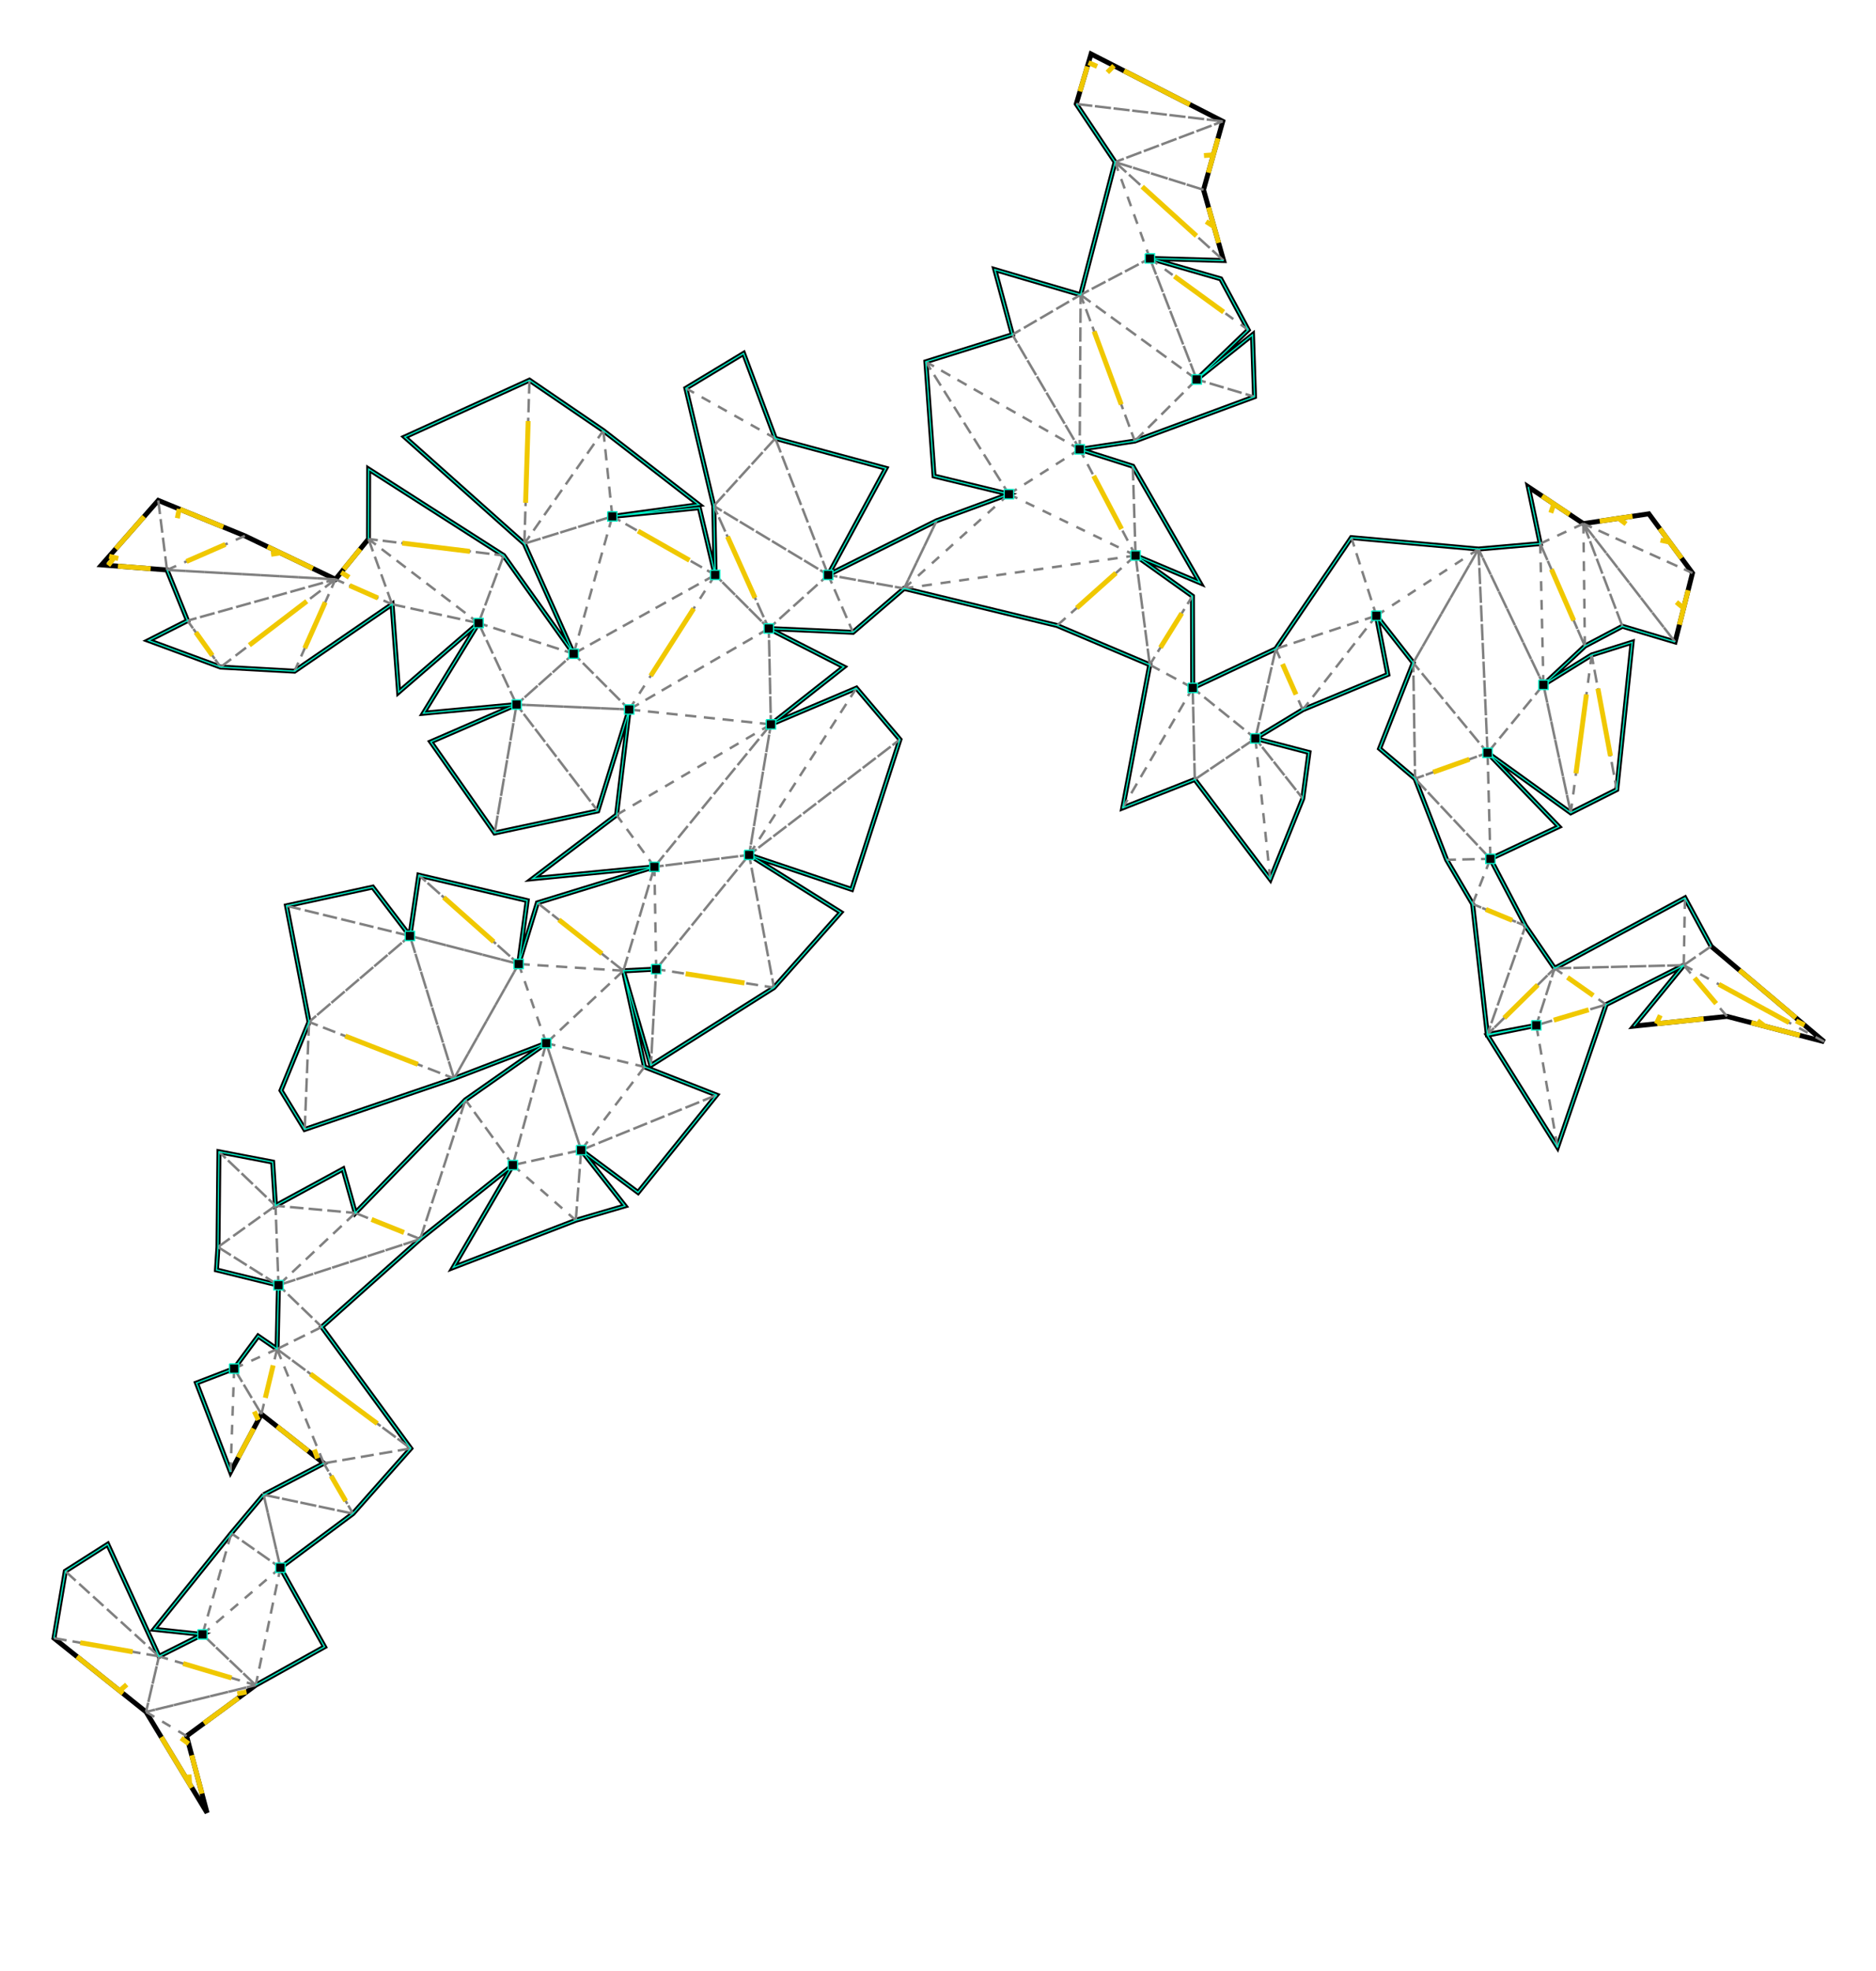 <?xml version="1.0"?>
<svg width="278" height="292" version="1.1" xmlns="http://www.w3.org/2000/svg" xmlns:xlink="http://www.w3.org/1999/xlink">
  <defs>
  <style type="text/css">
    <![CDATA[
      .b {stroke:rgb(0,0,0);stroke-width:0.73;fill:none}
      .c {stroke:rgb(128,128,128);stroke-width:0.365;stroke-dasharray:1.39, 1.39;}
      .h {stroke:rgb(240,200,0);stroke-width:0.73;}
      .m {stroke:rgb(255,0,0);stroke-width:0.365;}
      .n {stroke:rgb(128,128,128);stroke-width:0.365}
      .t {stroke:rgb(0,128,0);stroke-width:0.365;}
      .tab {stroke:rgb(0,0,255);stroke-width:0.182;fill:none}
      .v {stroke:rgb(0,0,255);stroke-width:0.365;}
      .z {stroke:rgb(0,240,200);stroke-width:0.182;}
    ]]>
  </style>
  </defs>
  <path fill="none" class="b" d=" M 39.066 221.452 L 47.982 216.797 L 38.737 209.508 L 34.162 218.085 L 29.118 204.9 L 34.7 202.754 L 38.257 197.945 L 41.056 199.871 L 41.269 190.407 L 32.077 188.143 L 32.301 184.752 L 32.443 170.636 L 40.406 172.161 L 40.825 178.632 L 50.833 173.193 L 52.658 179.705 L 68.973 162.946 L 80.945 154.548 L 67.289 159.779 L 45.154 167.333 L 41.639 161.556 L 45.794 151.403 L 42.457 134.197 L 55.229 131.429 L 60.743 138.659 L 62.067 129.663 L 78.122 133.424 L 76.861 142.817 L 79.636 133.756 L 96.975 128.426 L 78.921 130.18 L 91.364 120.736 L 93.241 105.112 L 88.58 120.143 L 73.304 123.407 L 63.833 109.908 L 76.55 104.382 L 62.743 105.669 L 70.918 92.311 L 59.073 102.556 L 58.099 89.524 L 43.647 99.439 L 32.694 98.834 L 22.007 94.89 L 27.789 91.954 L 24.744 84.44 L 15.053 83.693 L 23.452 74.138 L 36.295 79.393 L 49.712 85.827 L 54.602 79.854 L 54.63 69.5 L 74.64 82.301 L 85.006 96.852 L 77.7 80.549 L 59.968 64.741 L 78.459 56.322 L 89.408 63.793 L 103.57 74.764 L 90.737 76.507 L 103.625 75.228 L 105.979 85.175 L 105.77 74.956 L 101.637 57.524 L 110.188 52.361 L 114.889 64.95 L 131.277 69.378 L 122.728 85.177 L 138.797 77.147 L 149.501 73.211 L 138.417 70.528 L 137.2 53.595 L 150.024 49.578 L 147.416 39.935 L 160.132 43.675 L 165.242 24.01 L 159.489 15.401 L 161.683 8 L 181.197 17.978 L 178.349 28.118 L 181.324 38.599 L 170.397 38.286 L 180.901 41.312 L 184.972 48.882 L 177.337 56.217 L 185.604 49.603 L 185.904 58.779 L 168.163 65.344 L 159.999 66.569 L 167.867 69.069 L 177.814 86.331 L 168.275 82.302 L 176.706 88.313 L 176.745 101.918 L 189.055 96.125 L 200.258 79.65 L 219.098 81.343 L 228.244 80.544 L 226.479 72.133 L 234.637 77.577 L 244.337 76.127 L 250.804 84.895 L 248.228 95.107 L 240.418 92.786 L 234.86 95.721 L 228.716 101.458 L 235.863 97.032 L 241.859 95.15 L 239.581 116.987 L 232.767 120.423 L 220.44 111.534 L 230.997 122.466 L 220.859 127.241 L 226.063 137.165 L 230.374 143.462 L 249.691 133.027 L 253.568 140.193 L 270.317 154.33 L 255.916 150.582 L 242.115 152.025 L 249.513 142.998 L 238.009 148.836 L 230.801 169.946 L 220.423 153.369 L 227.661 151.904 L 220.404 153.273 L 218.22 133.926 L 214.372 127.383 L 209.698 115.36 L 204.437 110.903 L 209.429 98.202 L 203.96 91.219 L 205.656 99.925 L 193.05 105.153 L 186.032 109.403 L 193.971 111.475 L 193.056 118.309 L 188.242 130.276 L 177.053 115.488 L 166.379 119.693 L 170.381 98.487 L 156.648 92.673 L 133.971 87.181 L 126.403 93.682 L 113.926 93.118 L 125.048 98.802 L 114.239 107.318 L 126.91 101.95 L 133.362 109.559 L 126.209 131.769 L 111.011 126.657 L 124.599 135.17 L 114.69 146.317 L 96.45 157.85 L 92.38 143.846 L 97.236 143.58 L 92.379 143.818 L 95.508 158.062 L 106.193 162.238 L 94.552 176.672 L 86.121 170.392 L 92.614 178.66 L 85.328 180.789 L 67.158 187.787 L 75.998 172.614 L 62.273 183.567 L 47.686 196.595 L 60.865 214.593 L 52.308 224.246 L 41.554 232.265 L 48.091 243.98 L 37.898 249.665 L 27.652 257.204 L 30.685 268.579 L 21.642 253.623 L 8 242.7 L 9.678 232.782 L 15.961 228.784 L 23.56 245.393 L 30.005 242.151 L 22.831 241.39 L 34.277 227.156 L 39.066 221.452" />
  <path class="c" d=" M 230.801 169.946 L 227.661 151.904 M 227.661 151.904 L 230.801 169.946 M 227.661 151.904 L 230.374 143.462 M 230.374 143.462 L 238.009 148.836 M 238.009 148.836 L 230.374 143.462 M 230.374 143.462 L 227.661 151.904 M 227.661 151.904 L 238.009 148.836 M 238.009 148.836 L 227.661 151.904 M 220.404 153.273 L 226.063 137.165 M 226.063 137.165 L 220.404 153.273 M 220.404 153.273 L 230.374 143.462 M 230.374 143.462 L 249.513 142.998 M 249.513 142.998 L 249.691 133.027 M 249.691 133.027 L 249.513 142.998 M 249.513 142.998 L 255.916 150.582 M 255.916 150.582 L 249.513 142.998 M 249.513 142.998 L 253.568 140.193 M 253.568 140.193 L 249.513 142.998 M 249.513 142.998 L 230.374 143.462 M 230.374 143.462 L 220.404 153.273 M 226.063 137.165 L 218.22 133.926 M 218.22 133.926 L 220.859 127.241 M 220.859 127.241 L 220.44 111.534 M 220.44 111.534 L 220.859 127.241 M 220.859 127.241 L 209.698 115.36 M 209.698 115.36 L 220.859 127.241 M 220.859 127.241 L 218.22 133.926 M 218.22 133.926 L 226.063 137.165 M 220.859 127.241 L 214.372 127.383 M 214.372 127.383 L 220.859 127.241 M 232.767 120.423 L 235.863 97.032 M 235.863 97.032 L 239.581 116.987 M 239.581 116.987 L 235.863 97.032 M 235.863 97.032 L 232.767 120.423 M 232.767 120.423 L 228.716 101.458 M 228.716 101.458 L 220.44 111.534 M 220.44 111.534 L 209.429 98.202 M 209.429 98.202 L 220.44 111.534 M 220.44 111.534 L 209.698 115.36 M 209.698 115.36 L 220.44 111.534 M 220.44 111.534 L 228.716 101.458 M 228.716 101.458 L 228.244 80.544 M 228.244 80.544 L 228.716 101.458 M 228.716 101.458 L 232.767 120.423 M 220.44 111.534 L 219.098 81.343 M 219.098 81.343 L 203.96 91.219 M 203.96 91.219 L 200.258 79.65 M 200.258 79.65 L 203.96 91.219 M 203.96 91.219 L 219.098 81.343 M 219.098 81.343 L 209.429 98.202 M 209.429 98.202 L 219.098 81.343 M 219.098 81.343 L 220.44 111.534 M 209.698 115.36 L 209.429 98.202 M 209.429 98.202 L 209.698 115.36 M 193.056 118.309 L 186.032 109.403 M 186.032 109.403 L 189.055 96.125 M 189.055 96.125 L 203.96 91.219 M 203.96 91.219 L 189.055 96.125 M 189.055 96.125 L 186.032 109.403 M 186.032 109.403 L 193.056 118.309 M 186.032 109.403 L 188.242 130.276 M 188.242 130.276 L 186.032 109.403 M 186.032 109.403 L 176.745 101.918 M 176.745 101.918 L 166.379 119.693 M 166.379 119.693 L 176.745 101.918 M 176.745 101.918 L 186.032 109.403 M 186.032 109.403 L 177.053 115.488 M 177.053 115.488 L 186.032 109.403 M 193.05 105.153 L 189.055 96.125 M 189.055 96.125 L 193.05 105.153 M 193.05 105.153 L 203.96 91.219 M 203.96 91.219 L 193.05 105.153 M 176.745 101.918 L 177.053 115.488 M 177.053 115.488 L 176.745 101.918 M 176.745 101.918 L 170.381 98.487 M 170.381 98.487 L 168.275 82.302 M 168.275 82.302 L 149.501 73.211 M 149.501 73.211 L 137.2 53.595 M 137.2 53.595 L 149.501 73.211 M 149.501 73.211 L 159.999 66.569 M 159.999 66.569 L 149.501 73.211 M 149.501 73.211 L 168.275 82.302 M 168.275 82.302 L 167.867 69.069 M 167.867 69.069 L 168.275 82.302 M 168.275 82.302 L 170.381 98.487 M 170.381 98.487 L 176.745 101.918 M 170.381 98.487 L 176.706 88.313 M 176.706 88.313 L 170.381 98.487 M 156.648 92.673 L 168.275 82.302 M 168.275 82.302 L 133.971 87.181 M 133.971 87.181 L 122.728 85.177 M 122.728 85.177 L 105.77 74.956 M 105.77 74.956 L 122.728 85.177 M 122.728 85.177 L 126.403 93.682 M 126.403 93.682 L 122.728 85.177 M 122.728 85.177 L 133.971 87.181 M 133.971 87.181 L 138.797 77.147 M 138.797 77.147 L 133.971 87.181 M 133.971 87.181 L 168.275 82.302 M 168.275 82.302 L 159.999 66.569 M 159.999 66.569 L 137.2 53.595 M 137.2 53.595 L 159.999 66.569 M 159.999 66.569 L 160.132 43.675 M 160.132 43.675 L 168.163 65.344 M 168.163 65.344 L 160.132 43.675 M 160.132 43.675 L 170.397 38.286 M 170.397 38.286 L 160.132 43.675 M 160.132 43.675 L 177.337 56.217 M 177.337 56.217 L 185.904 58.779 M 185.904 58.779 L 177.337 56.217 M 177.337 56.217 L 160.132 43.675 M 160.132 43.675 L 159.999 66.569 M 159.999 66.569 L 168.275 82.302 M 168.275 82.302 L 156.648 92.673 M 149.501 73.211 L 133.971 87.181 M 133.971 87.181 L 149.501 73.211 M 159.999 66.569 L 150.024 49.578 M 150.024 49.578 L 159.999 66.569 M 168.163 65.344 L 177.337 56.217 M 177.337 56.217 L 170.397 38.286 M 170.397 38.286 L 184.972 48.882 M 184.972 48.882 L 170.397 38.286 M 170.397 38.286 L 165.242 24.01 M 165.242 24.01 L 181.324 38.599 M 181.324 38.599 L 165.242 24.01 M 165.242 24.01 L 178.349 28.118 M 178.349 28.118 L 165.242 24.01 M 165.242 24.01 L 181.197 17.978 M 181.197 17.978 L 165.242 24.01 M 165.242 24.01 L 170.397 38.286 M 170.397 38.286 L 177.337 56.217 M 177.337 56.217 L 168.163 65.344 M 160.132 43.675 L 150.024 49.578 M 150.024 49.578 L 160.132 43.675 M 159.489 15.401 L 181.197 17.978 M 181.197 17.978 L 159.489 15.401 M 114.889 64.95 L 105.77 74.956 M 105.77 74.956 L 114.889 64.95 M 114.889 64.95 L 101.637 57.524 M 101.637 57.524 L 114.889 64.95 M 114.889 64.95 L 122.728 85.177 M 122.728 85.177 L 113.926 93.118 M 113.926 93.118 L 105.979 85.175 M 105.979 85.175 L 113.926 93.118 M 113.926 93.118 L 122.728 85.177 M 122.728 85.177 L 114.889 64.95 M 105.77 74.956 L 113.926 93.118 M 113.926 93.118 L 114.239 107.318 M 114.239 107.318 L 96.975 128.426 M 96.975 128.426 L 114.239 107.318 M 114.239 107.318 L 111.011 126.657 M 111.011 126.657 L 96.975 128.426 M 96.975 128.426 L 111.011 126.657 M 111.011 126.657 L 126.91 101.95 M 126.91 101.95 L 111.011 126.657 M 111.011 126.657 L 114.69 146.317 M 114.69 146.317 L 97.236 143.58 M 97.236 143.58 L 114.69 146.317 M 114.69 146.317 L 111.011 126.657 M 111.011 126.657 L 114.239 107.318 M 114.239 107.318 L 91.364 120.736 M 91.364 120.736 L 114.239 107.318 M 114.239 107.318 L 93.241 105.112 M 93.241 105.112 L 76.55 104.382 M 76.55 104.382 L 88.58 120.143 M 88.58 120.143 L 76.55 104.382 M 76.55 104.382 L 93.241 105.112 M 93.241 105.112 L 105.979 85.175 M 105.979 85.175 L 85.006 96.852 M 85.006 96.852 L 70.918 92.311 M 70.918 92.311 L 85.006 96.852 M 85.006 96.852 L 90.737 76.507 M 90.737 76.507 L 77.7 80.549 M 77.7 80.549 L 90.737 76.507 M 90.737 76.507 L 89.408 63.793 M 89.408 63.793 L 90.737 76.507 M 90.737 76.507 L 85.006 96.852 M 85.006 96.852 L 76.55 104.382 M 76.55 104.382 L 70.918 92.311 M 70.918 92.311 L 74.64 82.301 M 74.64 82.301 L 70.918 92.311 M 70.918 92.311 L 58.099 89.524 M 58.099 89.524 L 49.712 85.827 M 49.712 85.827 L 58.099 89.524 M 58.099 89.524 L 70.918 92.311 M 70.918 92.311 L 76.55 104.382 M 76.55 104.382 L 73.304 123.407 M 73.304 123.407 L 76.55 104.382 M 76.55 104.382 L 85.006 96.852 M 85.006 96.852 L 105.979 85.175 M 105.979 85.175 L 93.241 105.112 M 93.241 105.112 L 85.006 96.852 M 85.006 96.852 L 93.241 105.112 M 93.241 105.112 L 114.239 107.318 M 114.239 107.318 L 113.926 93.118 M 113.926 93.118 L 93.241 105.112 M 93.241 105.112 L 113.926 93.118 M 113.926 93.118 L 105.77 74.956 M 105.979 85.175 L 90.737 76.507 M 90.737 76.507 L 105.979 85.175 M 89.408 63.793 L 77.7 80.549 M 77.7 80.549 L 78.459 56.322 M 78.459 56.322 L 77.7 80.549 M 77.7 80.549 L 89.408 63.793 M 74.64 82.301 L 54.602 79.854 M 54.602 79.854 L 74.64 82.301 M 70.918 92.311 L 54.602 79.854 M 54.602 79.854 L 70.918 92.311 M 58.099 89.524 L 54.602 79.854 M 54.602 79.854 L 58.099 89.524 M 49.712 85.827 L 32.694 98.834 M 32.694 98.834 L 49.712 85.827 M 49.712 85.827 L 24.744 84.44 M 24.744 84.44 L 23.452 74.138 M 23.452 74.138 L 24.744 84.44 M 24.744 84.44 L 49.712 85.827 M 49.712 85.827 L 43.647 99.439 M 43.647 99.439 L 49.712 85.827 M 49.712 85.827 L 27.789 91.954 M 27.789 91.954 L 49.712 85.827 M 36.295 79.393 L 24.744 84.44 M 24.744 84.44 L 36.295 79.393 M 27.789 91.954 L 32.694 98.834 M 32.694 98.834 L 27.789 91.954 M 42.457 134.197 L 60.743 138.659 M 60.743 138.659 L 67.289 159.779 M 67.289 159.779 L 60.743 138.659 M 60.743 138.659 L 76.861 142.817 M 76.861 142.817 L 92.379 143.818 M 92.379 143.818 L 76.861 142.817 M 76.861 142.817 L 60.743 138.659 M 60.743 138.659 L 42.457 134.197 M 45.794 151.403 L 45.154 167.333 M 45.154 167.333 L 45.794 151.403 M 45.794 151.403 L 67.289 159.779 M 67.289 159.779 L 76.861 142.817 M 76.861 142.817 L 67.289 159.779 M 67.289 159.779 L 45.794 151.403 M 45.794 151.403 L 60.743 138.659 M 60.743 138.659 L 45.794 151.403 M 32.443 170.636 L 40.825 178.632 M 40.825 178.632 L 32.443 170.636 M 40.825 178.632 L 32.301 184.752 M 32.301 184.752 L 40.825 178.632 M 40.825 178.632 L 52.658 179.705 M 52.658 179.705 L 62.273 183.567 M 62.273 183.567 L 52.658 179.705 M 52.658 179.705 L 41.269 190.407 M 41.269 190.407 L 52.658 179.705 M 52.658 179.705 L 40.825 178.632 M 40.825 178.632 L 41.269 190.407 M 41.269 190.407 L 62.273 183.567 M 62.273 183.567 L 41.269 190.407 M 41.269 190.407 L 40.825 178.632 M 32.301 184.752 L 41.269 190.407 M 41.269 190.407 L 32.301 184.752 M 41.269 190.407 L 47.686 196.595 M 47.686 196.595 L 41.056 199.871 M 41.056 199.871 L 47.686 196.595 M 47.686 196.595 L 41.269 190.407 M 41.056 199.871 L 60.865 214.593 M 60.865 214.593 L 41.056 199.871 M 41.056 199.871 L 47.982 216.797 M 47.982 216.797 L 52.308 224.246 M 52.308 224.246 L 47.982 216.797 M 47.982 216.797 L 41.056 199.871 M 41.056 199.871 L 34.7 202.754 M 34.7 202.754 L 34.162 218.085 M 34.162 218.085 L 34.7 202.754 M 34.7 202.754 L 38.737 209.508 M 38.737 209.508 L 34.7 202.754 M 34.7 202.754 L 41.056 199.871 M 41.056 199.871 L 38.737 209.508 M 38.737 209.508 L 41.056 199.871 M 47.982 216.797 L 60.865 214.593 M 60.865 214.593 L 47.982 216.797 M 52.308 224.246 L 39.066 221.452 M 39.066 221.452 L 41.554 232.265 M 41.554 232.265 L 37.898 249.665 M 37.898 249.665 L 41.554 232.265 M 41.554 232.265 L 39.066 221.452 M 39.066 221.452 L 52.308 224.246 M 41.554 232.265 L 30.005 242.151 M 30.005 242.151 L 41.554 232.265 M 41.554 232.265 L 34.277 227.156 M 34.277 227.156 L 41.554 232.265 M 34.277 227.156 L 30.005 242.151 M 30.005 242.151 L 34.277 227.156 M 30.005 242.151 L 37.898 249.665 M 37.898 249.665 L 21.642 253.623 M 21.642 253.623 L 23.56 245.393 M 23.56 245.393 L 21.642 253.623 M 21.642 253.623 L 27.652 257.204 M 27.652 257.204 L 21.642 253.623 M 21.642 253.623 L 37.898 249.665 M 37.898 249.665 L 23.56 245.393 M 23.56 245.393 L 9.678 232.782 M 9.678 232.782 L 23.56 245.393 M 23.56 245.393 L 37.898 249.665 M 37.898 249.665 L 30.005 242.151 M 23.56 245.393 L 8 242.7 M 8 242.7 L 23.56 245.393 M 62.273 183.567 L 68.973 162.946 M 68.973 162.946 L 75.998 172.614 M 75.998 172.614 L 80.945 154.548 M 80.945 154.548 L 75.998 172.614 M 75.998 172.614 L 86.121 170.392 M 86.121 170.392 L 95.508 158.062 M 95.508 158.062 L 86.121 170.392 M 86.121 170.392 L 106.193 162.238 M 106.193 162.238 L 86.121 170.392 M 86.121 170.392 L 75.998 172.614 M 75.998 172.614 L 68.973 162.946 M 68.973 162.946 L 62.273 183.567 M 75.998 172.614 L 85.328 180.789 M 85.328 180.789 L 86.121 170.392 M 86.121 170.392 L 85.328 180.789 M 85.328 180.789 L 75.998 172.614 M 86.121 170.392 L 80.945 154.548 M 80.945 154.548 L 95.508 158.062 M 95.508 158.062 L 80.945 154.548 M 80.945 154.548 L 92.379 143.818 M 92.379 143.818 L 80.945 154.548 M 80.945 154.548 L 86.121 170.392 M 96.45 157.85 L 97.236 143.58 M 97.236 143.58 L 96.975 128.426 M 96.975 128.426 L 97.236 143.58 M 97.236 143.58 L 96.45 157.85 M 97.236 143.58 L 111.011 126.657 M 111.011 126.657 L 97.236 143.58 M 92.379 143.818 L 96.975 128.426 M 96.975 128.426 L 91.364 120.736 M 91.364 120.736 L 96.975 128.426 M 96.975 128.426 L 92.379 143.818 M 92.379 143.818 L 79.636 133.756 M 79.636 133.756 L 92.379 143.818 M 76.861 142.817 L 80.945 154.548 M 80.945 154.548 L 76.861 142.817 M 76.861 142.817 L 62.067 129.663 M 62.067 129.663 L 76.861 142.817 M 111.011 126.657 L 133.362 109.559 M 133.362 109.559 L 111.011 126.657 M 219.098 81.343 L 228.716 101.458 M 228.716 101.458 L 219.098 81.343 M 228.244 80.544 L 234.637 77.577 M 234.637 77.577 L 240.418 92.786 M 240.418 92.786 L 234.637 77.577 M 234.637 77.577 L 248.228 95.107 M 248.228 95.107 L 234.637 77.577 M 234.637 77.577 L 234.86 95.721 M 234.86 95.721 L 234.637 77.577 M 234.637 77.577 L 250.804 84.895 M 250.804 84.895 L 234.637 77.577 M 234.637 77.577 L 228.244 80.544 M 228.244 80.544 L 234.86 95.721 M 234.86 95.721 L 228.244 80.544 M 249.513 142.998 L 270.317 154.33 M 270.317 154.33 L 249.513 142.998" />
  <path class="h" d=" M 55.913 210.912 L 46.008 203.552 M 46.008 203.552 L 55.913 210.912 M 49.064 218.659 L 51.226 222.383 M 51.226 222.383 L 49.064 218.659 M 39.317 207.099 L 40.476 202.281 M 40.476 202.281 L 39.317 207.099 M 55.062 180.67 L 59.869 182.601 M 59.869 182.601 L 55.062 180.67 M 61.915 157.685 L 51.168 153.497 M 51.168 153.497 L 61.915 157.685 M 73.163 139.529 L 65.765 132.952 M 65.765 132.952 L 73.163 139.529 M 82.822 136.271 L 89.193 141.302 M 89.193 141.302 L 82.822 136.271 M 101.6 144.264 L 110.327 145.632 M 110.327 145.632 L 101.6 144.264 M 96.425 100.128 L 102.794 90.159 M 102.794 90.159 L 96.425 100.128 M 102.168 83.008 L 94.547 78.674 M 94.547 78.674 L 102.168 83.008 M 107.809 79.496 L 111.887 88.577 M 111.887 88.577 L 107.809 79.496 M 77.889 74.492 L 78.269 62.379 M 78.269 62.379 L 77.889 74.492 M 69.63 81.689 L 59.611 80.466 M 59.611 80.466 L 69.63 81.689 M 56.002 88.6 L 51.809 86.751 M 51.809 86.751 L 56.002 88.6 M 48.196 89.23 L 45.163 96.036 M 45.163 96.036 L 48.196 89.23 M 45.458 89.079 L 36.948 95.582 M 36.948 95.582 L 45.458 89.079 M 33.407 80.655 L 27.632 83.178 M 27.632 83.178 L 33.407 80.655 M 29.015 93.674 L 31.467 97.114 M 31.467 97.114 L 29.015 93.674 M 159.555 90.08 L 165.368 84.894 M 165.368 84.894 L 159.555 90.08 M 166.206 78.368 L 162.068 70.502 M 162.068 70.502 L 166.206 78.368 M 175.125 90.857 L 171.962 95.943 M 171.962 95.943 L 175.125 90.857 M 190.054 98.382 L 192.051 102.896 M 192.051 102.896 L 190.054 98.382 M 212.384 114.403 L 217.755 112.49 M 217.755 112.49 L 212.384 114.403 M 233.541 114.575 L 235.089 102.88 M 235.089 102.88 L 233.541 114.575 M 238.651 111.998 L 236.792 102.021 M 236.792 102.021 L 238.651 111.998 M 233.206 91.927 L 229.898 84.338 M 229.898 84.338 L 233.206 91.927 M 220.181 134.736 L 224.102 136.355 M 224.102 136.355 L 220.181 134.736 M 227.881 145.915 L 222.897 150.82 M 222.897 150.82 L 227.881 145.915 M 232.283 144.805 L 236.1 147.492 M 236.1 147.492 L 232.283 144.805 M 235.422 149.603 L 230.248 151.137 M 230.248 151.137 L 235.422 149.603 M 251.114 144.894 L 254.315 148.686 M 254.315 148.686 L 251.114 144.894 M 254.714 145.831 L 265.116 151.497 M 265.116 151.497 L 254.714 145.831 M 166.155 59.926 L 162.14 49.092 M 162.14 49.092 L 166.155 59.926 M 181.328 46.233 L 174.041 40.935 M 174.041 40.935 L 181.328 46.233 M 177.304 34.952 L 169.262 27.657 M 169.262 27.657 L 177.304 34.952 M 34.314 248.597 L 27.145 246.461 M 27.145 246.461 L 34.314 248.597 M 19.67 244.72 L 11.89 243.373 M 11.89 243.373 L 19.67 244.72" />
  <path class="z" fill="none" d=" M 39.066 221.452 L 47.982 216.797 M 34.162 218.085 L 29.118 204.9 L 34.7 202.754 L 38.257 197.945 L 41.056 199.871 L 41.269 190.407 L 32.077 188.143 L 32.301 184.752 L 32.443 170.636 L 40.406 172.161 L 40.825 178.632 L 50.833 173.193 L 52.658 179.705 L 68.973 162.946 L 80.945 154.548 L 67.289 159.779 L 45.154 167.333 L 41.639 161.556 L 45.794 151.403 L 42.457 134.197 L 55.229 131.429 L 60.743 138.659 L 62.067 129.663 L 78.122 133.424 L 76.861 142.817 L 79.636 133.756 L 96.975 128.426 L 78.921 130.18 L 91.364 120.736 L 93.241 105.112 L 88.58 120.143 L 73.304 123.407 L 63.833 109.908 L 76.55 104.382 L 62.743 105.669 L 70.918 92.311 L 59.073 102.556 L 58.099 89.524 L 43.647 99.439 L 32.694 98.834 L 22.007 94.89 L 27.789 91.954 L 24.744 84.44 M 54.602 79.854 L 54.63 69.5 L 74.64 82.301 L 85.006 96.852 L 77.7 80.549 L 59.968 64.741 L 78.459 56.322 L 89.408 63.793 L 103.57 74.764 L 90.737 76.507 L 103.625 75.228 L 105.979 85.175 L 105.77 74.956 L 101.637 57.524 L 110.188 52.361 L 114.889 64.95 L 131.277 69.378 L 122.728 85.177 L 138.797 77.147 L 149.501 73.211 L 138.417 70.528 L 137.2 53.595 L 150.024 49.578 L 147.416 39.935 L 160.132 43.675 L 165.242 24.01 L 159.489 15.401 M 181.324 38.599 L 170.397 38.286 L 180.901 41.312 L 184.972 48.882 L 177.337 56.217 L 185.604 49.603 L 185.904 58.779 L 168.163 65.344 L 159.999 66.569 L 167.867 69.069 L 177.814 86.331 L 168.275 82.302 L 176.706 88.313 L 176.745 101.918 L 189.055 96.125 L 200.258 79.65 L 219.098 81.343 L 228.244 80.544 L 226.479 72.133 M 248.228 95.107 L 240.418 92.786 L 234.86 95.721 L 228.716 101.458 L 235.863 97.032 L 241.859 95.15 L 239.581 116.987 L 232.767 120.423 L 220.44 111.534 L 230.997 122.466 L 220.859 127.241 L 226.063 137.165 L 230.374 143.462 L 249.691 133.027 L 253.568 140.193 M 242.115 152.025 L 249.513 142.998 L 238.009 148.836 L 230.801 169.946 L 220.423 153.369 L 227.661 151.904 L 220.404 153.273 L 218.22 133.926 L 214.372 127.383 L 209.698 115.36 L 204.437 110.903 L 209.429 98.202 L 203.96 91.219 L 205.656 99.925 L 193.05 105.153 L 186.032 109.403 L 193.971 111.475 L 193.056 118.309 L 188.242 130.276 L 177.053 115.488 L 166.379 119.693 L 170.381 98.487 L 156.648 92.673 L 133.971 87.181 L 126.403 93.682 L 113.926 93.118 L 125.048 98.802 L 114.239 107.318 L 126.91 101.95 L 133.362 109.559 L 126.209 131.769 L 111.011 126.657 L 124.599 135.17 L 114.69 146.317 L 96.45 157.85 L 92.38 143.846 L 97.236 143.58 L 92.379 143.818 L 95.508 158.062 L 106.193 162.238 L 94.552 176.672 L 86.121 170.392 L 92.614 178.66 L 85.328 180.789 L 67.158 187.787 L 75.998 172.614 L 62.273 183.567 L 47.686 196.595 L 60.865 214.593 L 52.308 224.246 L 41.554 232.265 L 48.091 243.98 L 37.898 249.665 M 8 242.7 L 9.678 232.782 L 15.961 228.784 L 23.56 245.393 L 30.005 242.151 L 22.831 241.39 L 34.277 227.156 L 39.066 221.452" />
  <path class="z" d=" M 34.005 202.059 L 35.395 202.059 L 35.395 203.449 L 34.005 203.449 L 34.005 202.059 M 40.574 189.712 L 41.964 189.712 L 41.964 191.102 L 40.574 191.102 L 40.574 189.712 M 80.25 153.853 L 81.64 153.853 L 81.64 155.243 L 80.25 155.243 L 80.25 153.853 M 60.048 137.964 L 61.438 137.964 L 61.438 139.354 L 60.048 139.354 L 60.048 137.964 M 76.166 142.122 L 77.556 142.122 L 77.556 143.512 L 76.166 143.512 L 76.166 142.122 M 96.279 127.731 L 97.669 127.731 L 97.669 129.121 L 96.279 129.121 L 96.279 127.731 M 92.546 104.417 L 93.936 104.417 L 93.936 105.807 L 92.546 105.807 L 92.546 104.417 M 75.855 103.687 L 77.245 103.687 L 77.245 105.077 L 75.855 105.077 L 75.855 103.687 M 70.224 91.616 L 71.614 91.616 L 71.614 93.006 L 70.224 93.006 L 70.224 91.616 M 84.311 96.157 L 85.701 96.157 L 85.701 97.547 L 84.311 97.547 L 84.311 96.157 M 90.042 75.812 L 91.432 75.812 L 91.432 77.202 L 90.042 77.202 L 90.042 75.812 M 105.284 84.48 L 106.674 84.48 L 106.674 85.87 L 105.284 85.87 L 105.284 84.48 M 122.033 84.482 L 123.423 84.482 L 123.423 85.872 L 122.033 85.872 L 122.033 84.482 M 148.806 72.516 L 150.196 72.516 L 150.196 73.906 L 148.806 73.906 L 148.806 72.516 M 169.702 37.591 L 171.092 37.591 L 171.092 38.981 L 169.702 38.981 L 169.702 37.591 M 176.642 55.522 L 178.032 55.522 L 178.032 56.912 L 176.642 56.912 L 176.642 55.522 M 159.304 65.874 L 160.694 65.874 L 160.694 67.264 L 159.304 67.264 L 159.304 65.874 M 167.58 81.607 L 168.97 81.607 L 168.97 82.997 L 167.58 82.997 L 167.58 81.607 M 176.05 101.223 L 177.44 101.223 L 177.44 102.613 L 176.05 102.613 L 176.05 101.223 M 228.021 100.763 L 229.411 100.763 L 229.411 102.153 L 228.021 102.153 L 228.021 100.763 M 219.745 110.839 L 221.135 110.839 L 221.135 112.229 L 219.745 112.229 L 219.745 110.839 M 220.164 126.546 L 221.554 126.546 L 221.554 127.936 L 220.164 127.936 L 220.164 126.546 M 226.966 151.209 L 228.356 151.209 L 228.356 152.599 L 226.966 152.599 L 226.966 151.209 M 203.265 90.524 L 204.655 90.524 L 204.655 91.914 L 203.265 91.914 L 203.265 90.524 M 185.337 108.708 L 186.727 108.708 L 186.727 110.098 L 185.337 110.098 L 185.337 108.708 M 113.231 92.423 L 114.621 92.423 L 114.621 93.813 L 113.231 93.813 L 113.231 92.423 M 113.544 106.623 L 114.934 106.623 L 114.934 108.013 L 113.544 108.013 L 113.544 106.623 M 110.316 125.962 L 111.706 125.962 L 111.706 127.352 L 110.316 127.352 L 110.316 125.962 M 96.541 142.885 L 97.931 142.885 L 97.931 144.275 L 96.541 144.275 L 96.541 142.885 M 85.426 169.697 L 86.816 169.697 L 86.816 171.087 L 85.426 171.087 L 85.426 169.697 M 75.303 171.919 L 76.693 171.919 L 76.693 173.309 L 75.303 173.309 L 75.303 171.919 M 40.859 231.57 L 42.249 231.57 L 42.249 232.96 L 40.859 232.96 L 40.859 231.57 M 29.31 241.456 L 30.7 241.456 L 30.7 242.846 L 29.31 242.846 L 29.31 241.456" />
  <path class="h" d=" M 45.671 214.975 L 41.048 211.33 M 37.593 211.652 L 35.306 215.941 M 35.337 251.55 L 30.213 255.319 M 28.41 260.048 L 29.927 265.736 M 28.425 264.84 L 23.903 257.362 M 18.232 250.892 L 11.411 245.43 M 22.322 84.253 L 17.476 83.88 M 17.153 81.304 L 21.352 76.527 M 26.662 75.452 L 33.084 78.079 M 39.649 81.001 L 46.358 84.219 M 50.934 84.334 L 53.379 81.347 M 160.037 13.55 L 161.134 9.85 M 166.561 10.495 L 176.319 15.484 M 180.485 20.513 L 179.061 25.583 M 179.093 30.738 L 180.58 35.979 M 228.519 73.494 L 232.598 76.216 M 237.062 77.215 L 241.912 76.489 M 245.954 78.319 L 249.188 82.703 M 250.16 87.448 L 248.872 92.554 M 257.755 143.727 L 266.13 150.796 M 266.717 153.393 L 259.516 151.519 M 252.466 150.943 L 245.565 151.664" />
  <path class="h" d=" M 47.058 216.068 L 46.575 214.765 M 38.276 210.373 L 37.685 209.114 M 36.532 250.67 L 35.169 250.94 M 27.955 258.342 L 26.842 257.51 M 28.094 264.294 L 28.008 262.907 M 17.733 250.493 L 18.779 249.578 M 16.03 83.768 L 16.878 82.667 M 16.173 82.419 L 17.526 82.738 M 26.551 75.406 L 26.278 76.769 M 41.55 81.913 L 40.175 82.12 M 50.558 84.793 L 51.736 85.532 M 161.303 9.281 L 162.577 9.838 M 165.075 9.735 L 164.099 10.724 M 179.802 22.945 L 178.416 23.046 M 179.9 33.583 L 178.736 32.823 M 230.261 74.657 L 229.81 75.972 M 239.841 76.799 L 240.959 77.625 M 247.432 80.323 L 246.073 80.031 M 249.49 90.105 L 248.427 89.209 M 245.445 151.677 L 246.035 150.418 M 261.557 152.05 L 260.445 151.215 M 267.405 151.873 L 266.16 151.255" />
</svg>
